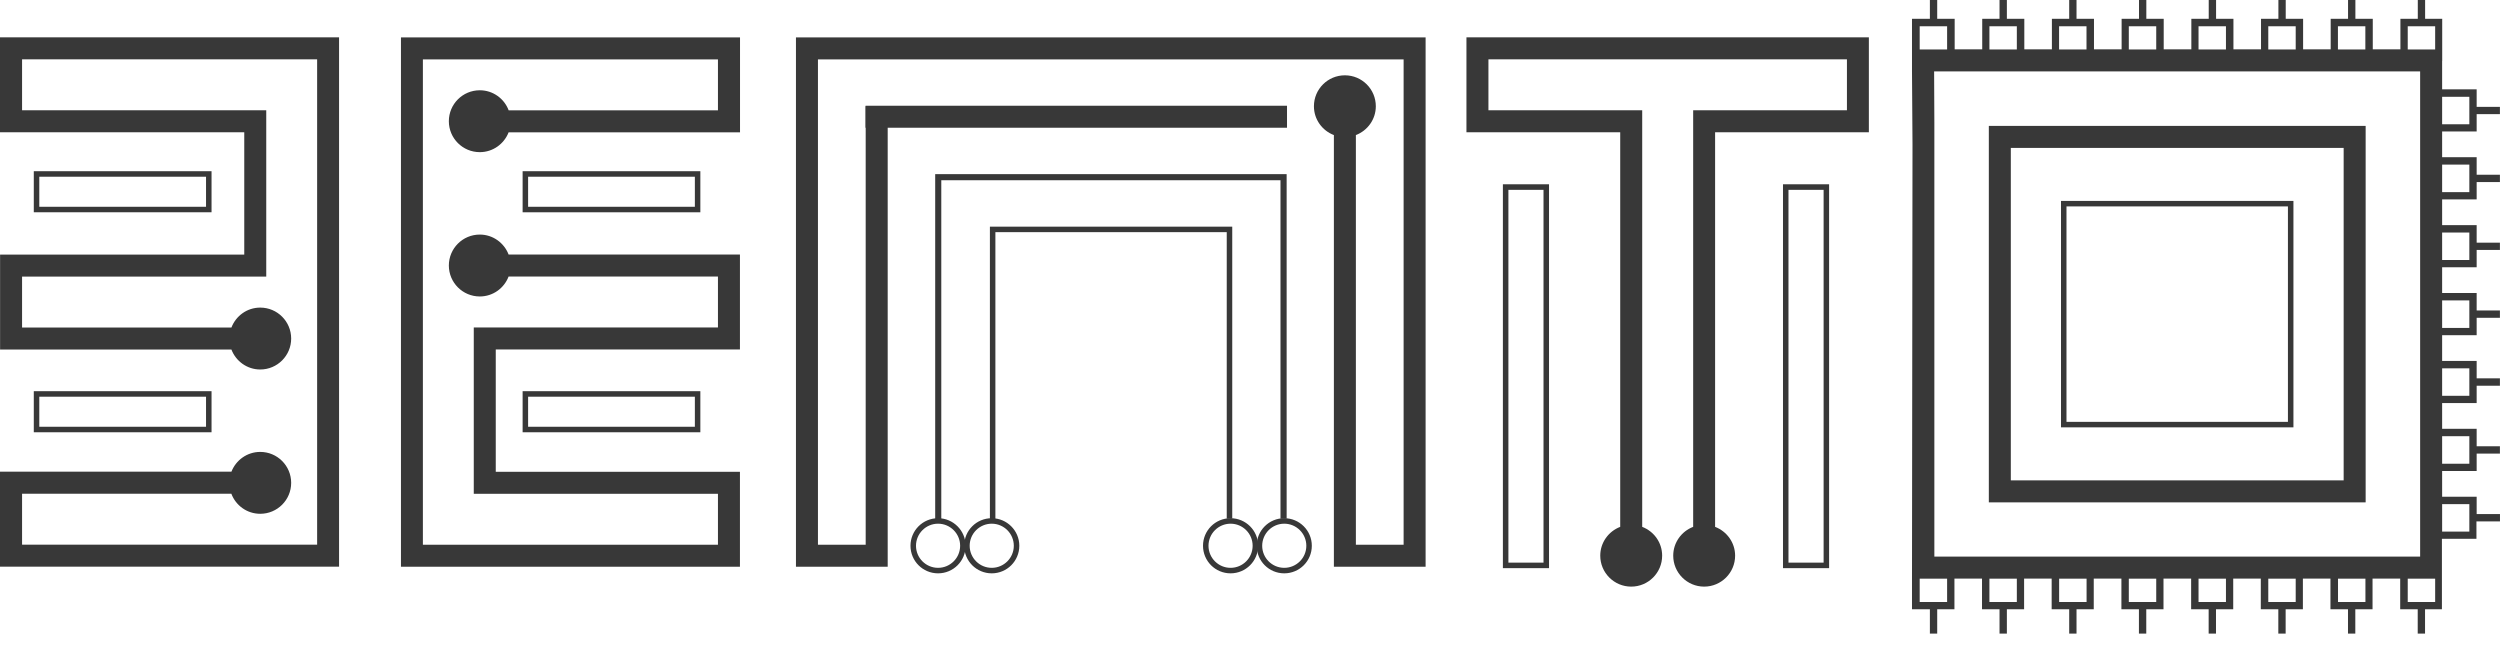 <svg width="128" height="33" viewBox="0 0 128 33" fill="none" xmlns="http://www.w3.org/2000/svg">
<path d="M101.828 6.446V25.721H121.121V6.446H101.828ZM119.995 24.595H102.954V7.573H119.995V24.595Z" fill="#383838"/>
<path d="M126.805 26.325V25.432H125.037V24.114H126.805V23.224H127.996V22.849H126.805V21.955H125.037V20.637H126.805V19.748H127.996V19.372H126.805V18.479H125.037V17.161H126.805V16.271H127.996V15.896H126.805V15.002H125.037V13.684H126.805V12.798H127.996V12.423H126.805V11.526H125.037V10.208H126.805V9.322H127.996V8.946H126.805V8.049H125.037V6.731H126.805V5.845H127.996V5.47H126.805V4.573H125.037V3.12H125.041V0.961H124.166V0H123.791V0.961H122.901V2.527H121.486V0.961H120.596V0H120.22V0.961H119.331V2.527H117.919V0.961H117.029V0H116.654V0.961H115.764V2.527H114.352V0.961H113.463V0H113.087V0.961H112.197V2.527H110.782V0.961H109.892V0H109.517V0.961H108.627V2.527H107.212V0.961H106.318V0H105.943V0.961H105.057V2.527H103.645V0.961H102.752V0H102.376V0.961H101.49V2.527H100.079V0.961H99.185V0H98.81V0.961H97.894V2.527V3.653L97.92 7.388L97.894 29.625V31.195H98.81V32.441H99.185V31.195H100.067V29.625H101.479V31.195H102.376V32.441H102.752V31.195H103.634V29.625H105.045V31.195H105.943V32.441H106.318V31.195H107.2V29.625H108.616V31.195H109.513V32.441H109.889V31.195H110.771V29.625H112.186V31.195H113.083V32.441H113.459V31.195H114.341V29.625H115.753V31.195H116.65V32.441H117.025V31.195H117.908V29.625H119.319V31.195H120.217V32.441H120.592V31.195H121.474V29.625H122.89V31.195H123.787V32.441H124.162V31.195H125.026V29.036V27.587H126.794V26.697H127.999V26.321H126.805V26.325ZM125.037 4.956H126.43V6.364H125.037V4.956ZM125.037 8.428H126.43V9.836H125.037V8.428ZM125.037 11.905H126.43V13.313H125.037V11.905ZM125.037 15.381H126.43V16.789H125.037V15.381ZM125.037 18.858H126.43V20.266H125.037V18.858ZM125.037 22.334H126.43V23.742H125.037V22.334ZM119.702 1.344H121.106V2.534H119.702V1.344ZM116.136 1.344H117.54V2.534H116.136V1.344ZM112.565 1.344H113.969V2.534H112.565V1.344ZM108.995 1.344H110.399V2.534H108.995V1.344ZM105.425 1.344H106.829V2.534H105.425V1.344ZM101.858 1.344H103.262V2.534H101.858V1.344ZM98.288 1.344H99.692V2.534H98.288V1.344ZM99.692 30.823H98.288V29.629H99.692V30.823ZM103.262 30.823H101.858V29.629H103.262V30.823ZM106.833 30.823H105.428V29.629H106.833V30.823ZM110.399 30.823H108.995V29.629H110.399V30.823ZM113.969 30.823H112.565V29.629H113.969V30.823ZM117.54 30.823H116.136V29.629H117.54V30.823ZM121.11 30.823H119.706V29.629H121.11V30.823ZM99.039 28.503V6.266L99.027 3.657H123.911V28.499H99.039V28.503ZM124.68 30.823H123.276V29.629H124.68V30.823ZM124.68 2.534H123.276V1.344H124.68V2.534ZM126.43 27.219H125.037V25.811H126.43V27.219Z" fill="#383838"/>
<path d="M117.424 21.88H105.523V10.287H117.424V21.88ZM105.804 21.599H117.142V10.568H105.804V21.599Z" fill="#383838"/>
<path d="M87.813 26.975V6.773H95.686V1.911H75.082V6.773H82.955V26.975C82.358 27.204 81.933 27.778 81.933 28.45C81.933 29.325 82.643 30.035 83.518 30.035C84.393 30.035 85.102 29.325 85.102 28.45C85.102 27.774 84.678 27.204 84.081 26.975V5.647H76.208V3.037H94.563V5.647H86.69V26.975C86.093 27.204 85.669 27.778 85.669 28.45C85.669 29.325 86.379 30.035 87.253 30.035C88.128 30.035 88.838 29.325 88.838 28.45C88.838 27.778 88.41 27.204 87.813 26.975Z" fill="#383838"/>
<path d="M79.31 29.089H76.948V9.435H79.31V29.089ZM77.23 28.807H79.028V9.72H77.23V28.807Z" fill="#383838"/>
<path d="M93.65 29.089H91.289V9.435H93.65V29.089ZM91.57 28.807H93.369V9.72H91.57V28.807Z" fill="#383838"/>
<path d="M65.876 26.558H65.561V9.228H48.194V26.573H47.882V8.916H65.876V26.558Z" fill="#383838"/>
<path d="M50.964 26.674H50.683V11.605H63.091V26.558H62.809V11.886H50.964V26.674Z" fill="#383838"/>
<path d="M48.029 26.813C48.652 26.813 49.159 27.32 49.159 27.943C49.159 28.567 48.652 29.073 48.029 29.073C47.406 29.073 46.899 28.567 46.899 27.943C46.899 27.32 47.406 26.813 48.029 26.813ZM48.029 26.532C47.248 26.532 46.617 27.163 46.617 27.943C46.617 28.724 47.248 29.355 48.029 29.355C48.81 29.355 49.441 28.724 49.441 27.943C49.437 27.166 48.806 26.532 48.029 26.532Z" fill="#383838"/>
<path d="M50.777 26.813C51.4 26.813 51.907 27.32 51.907 27.943C51.907 28.567 51.4 29.073 50.777 29.073C50.154 29.073 49.647 28.567 49.647 27.943C49.647 27.32 50.154 26.813 50.777 26.813ZM50.777 26.532C49.996 26.532 49.366 27.163 49.366 27.943C49.366 28.724 49.996 29.355 50.777 29.355C51.558 29.355 52.189 28.724 52.189 27.943C52.189 27.166 51.554 26.532 50.777 26.532Z" fill="#383838"/>
<path d="M40.753 1.915V29.017H45.45V5.44H44.323V27.891H41.879V3.041H71.865V27.891H69.421V6.916C70.018 6.687 70.442 6.112 70.442 5.44C70.442 4.565 69.733 3.856 68.858 3.856C67.983 3.856 67.273 4.565 67.273 5.44C67.273 6.116 67.698 6.687 68.295 6.916V29.017H72.991V1.915H40.753Z" fill="#383838"/>
<path d="M65.895 5.414H44.316V6.54H65.895V5.414Z" fill="#383838"/>
<path d="M63.005 26.813C63.629 26.813 64.135 27.32 64.135 27.943C64.135 28.567 63.629 29.073 63.005 29.073C62.382 29.073 61.875 28.567 61.875 27.943C61.875 27.32 62.382 26.813 63.005 26.813ZM63.005 26.532C62.224 26.532 61.594 27.163 61.594 27.943C61.594 28.724 62.224 29.355 63.005 29.355C63.786 29.355 64.417 28.724 64.417 27.943C64.417 27.166 63.786 26.532 63.005 26.532Z" fill="#383838"/>
<path d="M65.754 26.813C66.377 26.813 66.884 27.32 66.884 27.943C66.884 28.567 66.377 29.073 65.754 29.073C65.13 29.073 64.624 28.567 64.624 27.943C64.627 27.32 65.13 26.813 65.754 26.813ZM65.754 26.532C64.973 26.532 64.342 27.163 64.342 27.943C64.342 28.724 64.973 29.355 65.754 29.355C66.535 29.355 67.165 28.724 67.165 27.943C67.165 27.166 66.535 26.532 65.754 26.532Z" fill="#383838"/>
<path d="M0.004 6.773H12.506V13.035H0.004V17.897H11.849C12.078 18.494 12.652 18.918 13.324 18.918C14.199 18.918 14.908 18.208 14.908 17.334C14.908 16.459 14.199 15.749 13.324 15.749C12.648 15.749 12.078 16.174 11.849 16.77H1.13V14.161H13.632V5.646H1.13V3.037H16.237V27.887H1.13V25.278H11.845C12.07 25.878 12.645 26.306 13.324 26.306C14.199 26.306 14.908 25.597 14.908 24.722C14.908 23.847 14.199 23.138 13.324 23.138C12.652 23.138 12.081 23.558 11.849 24.151H0V29.013H17.36V1.911H0V6.773H0.004Z" fill="#383838"/>
<path d="M10.831 10.868H1.73V8.766H10.831V10.868ZM2.012 10.587H10.549V9.048H2.012V10.587Z" fill="#383838"/>
<path d="M10.831 22.132H1.73V20.029H10.831V22.132ZM2.012 21.85H10.549V20.311H2.012V21.85Z" fill="#383838"/>
<path d="M20.525 29.017H37.885V24.155H25.383V17.893H37.885V13.031H26.04C25.811 12.434 25.237 12.01 24.565 12.01C23.69 12.01 22.981 12.72 22.981 13.594C22.981 14.469 23.69 15.179 24.565 15.179C25.241 15.179 25.811 14.755 26.04 14.158H36.759V16.767H24.257V25.282H36.759V27.891H21.652V3.041H36.759V5.65H26.044C25.819 5.05 25.244 4.622 24.565 4.622C23.69 4.622 22.981 5.331 22.981 6.206C22.981 7.081 23.69 7.79 24.565 7.79C25.237 7.79 25.808 7.37 26.04 6.777H37.889V1.915H20.529V29.017H20.525Z" fill="#383838"/>
<path d="M35.858 10.869H26.758V8.766H35.858V10.869ZM27.039 10.587H35.577V9.048H27.039V10.587Z" fill="#383838"/>
<path d="M35.858 22.132H26.758V20.029H35.858V22.132ZM27.039 21.85H35.577V20.311H27.039V21.85Z" fill="#383838"/>
</svg>
